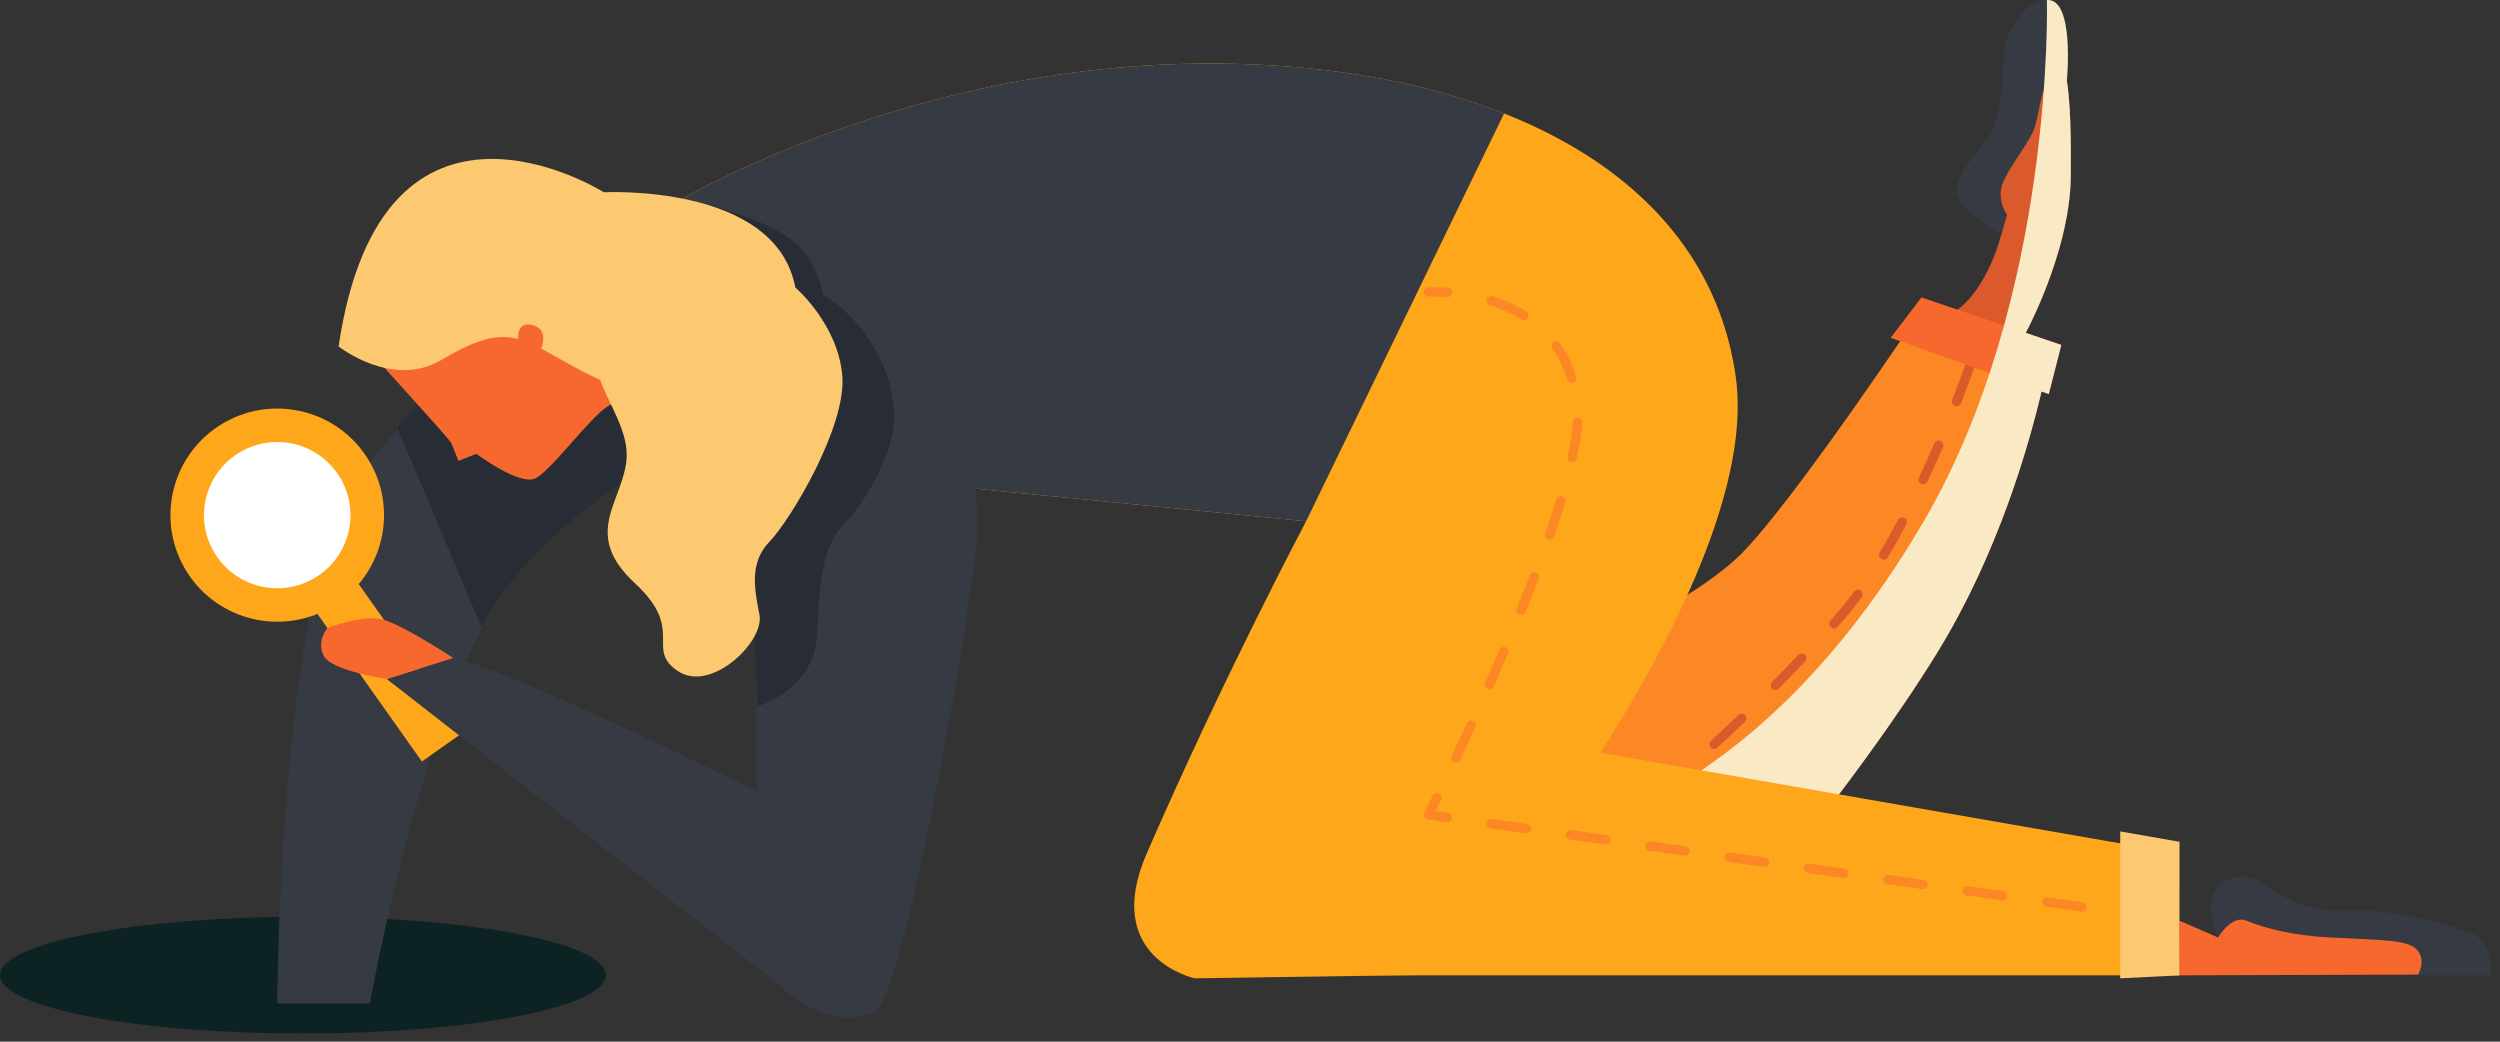 <?xml version="1.0" encoding="UTF-8" standalone="no"?>
<svg viewBox="0 0 264 110" version="1.1" xmlns="http://www.w3.org/2000/svg" xmlns:xlink="http://www.w3.org/1999/xlink">
    <rect x="0" y="0" width="264" height="110" fill="#333333" stroke="none"/>
    <!-- Generator: Sketch 44.1 (41455) - http://www.bohemiancoding.com/sketch -->
    <title>illustration_orange_search</title>
    <desc>Created with Sketch.</desc>
    <defs></defs>
    <g id="Page-1" stroke="none" stroke-width="1" fill="none" fill-rule="evenodd">
        <g id="illustration_orange_search">
            <path d="M63.969,102.974 C63.969,106.379 49.649,109.139 31.984,109.139 C14.32,109.139 0,106.379 0,102.974 C0,99.569 14.32,96.808 31.984,96.808 C49.649,96.808 63.969,99.569 63.969,102.974" id="Fill-1" fill="#0D2223"></path>
            <path d="M150.85,76.326 C150.85,76.326 176.424,65.935 183.836,58.527 C189.435,52.932 202.84,32.799 202.84,32.799 L216.352,37.68 C216.352,37.68 213.559,54.311 204.59,68.884 C195.621,83.457 181.321,99.849 181.321,99.849 L150.85,76.326 Z" id="Fill-4" fill="#FB8825"></path>
            <path d="M213.646,35.675 C213.646,35.675 218.593,26.784 218.672,18.661 C218.751,10.538 218.425,4.864 216.159,4.864 C213.893,4.864 213.646,8.802 213.646,8.802 C213.646,8.802 213.964,14.259 212.308,16.801 C210.652,19.344 208.615,19.344 208.36,21.123 C208.106,22.902 211.417,24.427 211.417,24.427 C211.417,24.427 210.069,30.546 206.285,33.016 C202.502,35.485 213.646,35.675 213.646,35.675" id="Fill-6" fill="#DB5A2C"></path>
            <path d="M216.48,7.918 C217.732,5.619 218.26,8.491 218.26,8.491 C218.26,8.491 219.111,-0.212 216.154,0.004 C213.197,0.22 211.588,4.103 211.588,6.118 C211.588,8.134 211.159,12.913 209.91,14.64 C208.66,16.368 206.815,18.041 206.599,19.962 C206.383,21.883 211.322,24.809 211.322,24.809 L211.943,22.682 C211.943,22.682 210.685,21.019 211.599,19.076 C212.513,17.132 214.433,14.858 214.893,13.363 C215.341,11.906 215.452,9.806 216.48,7.918" id="Fill-8" fill="#363A43"></path>
            <path d="M206.617,42.893 C206.557,42.893 206.496,42.882 206.436,42.859 C206.18,42.759 206.052,42.47 206.152,42.214 C207.03,39.964 207.534,38.499 207.539,38.484 C207.628,38.224 207.912,38.087 208.173,38.174 C208.433,38.263 208.572,38.547 208.483,38.807 C208.477,38.821 207.968,40.304 207.082,42.575 C207.006,42.772 206.817,42.893 206.617,42.893 M203.088,51.15 C203.018,51.15 202.946,51.135 202.878,51.103 C202.628,50.987 202.521,50.69 202.637,50.441 C203.223,49.188 203.768,47.967 204.265,46.814 C204.374,46.561 204.669,46.447 204.921,46.554 C205.174,46.663 205.29,46.955 205.182,47.208 C204.681,48.37 204.132,49.6 203.541,50.863 C203.457,51.044 203.277,51.15 203.088,51.15 M198.927,59.101 C198.84,59.101 198.753,59.079 198.673,59.032 C198.435,58.892 198.357,58.586 198.498,58.35 C199.139,57.27 199.789,56.106 200.431,54.888 C200.56,54.645 200.862,54.551 201.105,54.679 C201.349,54.807 201.443,55.109 201.314,55.352 C200.664,56.584 200.006,57.764 199.356,58.857 C199.263,59.014 199.097,59.101 198.927,59.101 M193.663,66.356 C193.543,66.356 193.424,66.313 193.329,66.227 C193.124,66.043 193.108,65.728 193.292,65.524 L193.802,64.957 C194.453,64.229 195.122,63.396 195.792,62.481 C195.954,62.259 196.265,62.21 196.489,62.372 C196.711,62.534 196.76,62.846 196.597,63.068 C195.909,64.01 195.219,64.868 194.547,65.62 L194.033,66.191 C193.935,66.3 193.799,66.356 193.663,66.356 M187.477,72.859 C187.35,72.859 187.222,72.811 187.125,72.715 C186.929,72.521 186.928,72.206 187.122,72.01 C188.024,71.104 188.957,70.152 189.904,69.163 C190.095,68.966 190.41,68.957 190.61,69.147 C190.809,69.338 190.816,69.653 190.625,69.852 C189.675,70.844 188.737,71.802 187.831,72.713 C187.733,72.81 187.605,72.859 187.477,72.859 M181.015,79.095 C180.881,79.095 180.747,79.041 180.649,78.936 C180.461,78.734 180.473,78.419 180.675,78.232 C181.502,77.464 182.484,76.542 183.571,75.497 C183.77,75.306 184.085,75.312 184.277,75.511 C184.468,75.709 184.462,76.024 184.263,76.215 C183.17,77.264 182.185,78.19 181.354,78.961 C181.258,79.05 181.136,79.095 181.015,79.095" id="Fill-10" fill="#DB5A2C"></path>
            <polygon id="Fill-12" fill="#F7682F" points="202.902 31.406 217.672 36.427 216.352 41.611 199.656 35.674"></polygon>
            <path d="M216.153,0.004 C219.111,-0.212 218.261,8.491 218.261,8.491 C218.261,8.491 218.253,8.454 218.241,8.4 C218.64,10.847 218.713,14.413 218.672,18.661 C218.604,25.636 214.955,33.161 213.923,35.153 L217.671,36.427 L216.352,41.611 L215.584,41.337 C214.244,47.042 210.99,58.485 204.59,68.884 C195.62,83.457 181.321,99.849 181.321,99.849 L165.616,87.725 C165.616,87.725 185.77,84.717 203.148,55.05 C216.998,31.406 216.153,0.004 216.153,0.004" id="Fill-14" fill="#F9E9C5"></path>
            <path d="M69.865,22.256 C69.865,22.256 42.033,40.202 35.755,54.399 C29.477,68.597 29.277,105.962 29.277,105.962 L39.058,105.962 C39.058,105.962 43.911,78.595 51.742,64.723 C59.573,50.85 83.985,41.611 83.985,41.611 L69.865,22.256 Z" id="Fill-16" fill="#363A43"></path>
            <path d="M50.881,66.324 C50.881,66.324 54.357,57.477 68.978,49.035 C74.41,45.898 58.776,30.163 58.776,30.163 C58.776,30.163 48.596,37.629 41.957,45.166 L50.881,66.324 Z" id="Fill-18" fill="#282C35"></path>
            <path d="M230.159,102.996 L230.013,90.127 L150.85,76.326 C150.85,76.326 200.639,32.553 153.132,32.798 L129.222,102.996 L230.159,102.996" id="Fill-20" fill="#FFA71A"></path>
            <path d="M230.144,97.218 L234.236,99.003 C234.236,99.003 233.589,93.19 236.177,93.776 C238.765,94.361 243.295,97.77 247.825,98.296 C252.355,98.82 259.828,97.728 260.151,100.327 C260.272,101.296 259.716,102.905 259.716,102.905 L230.144,102.996 L230.144,97.218 Z" id="Fill-22" fill="#F7682F"></path>
            <path d="M38.487,47.906 C34.894,42.829 27.857,41.62 22.771,45.207 C17.684,48.793 16.473,55.816 20.066,60.893 C23.659,65.97 30.696,67.178 35.783,63.592 C40.87,60.006 42.08,52.983 38.487,47.906" id="Fill-24" fill="#FFA71A"></path>
            <path d="M35.594,49.946 C33.129,46.463 28.303,45.635 24.814,48.094 C21.325,50.554 20.495,55.371 22.959,58.853 C25.424,62.335 30.25,63.165 33.739,60.704 C37.228,58.245 38.058,53.428 35.594,49.946" id="Fill-26" fill="#FFFFFF"></path>
            <polygon id="Fill-28" fill="#FFA71A" points="48.946 77.315 44.55 80.414 32.721 63.7 37.117 60.601"></polygon>
            <path d="M69.865,22.256 C69.865,22.256 98.977,3.87 136.755,7.083 C161.035,9.148 180.497,19.83 183.297,39.795 C186.097,59.759 159.277,93.331 159.277,93.331 L200.621,93.331 L204.438,102.14 L126.16,103.313 C126.16,103.313 116.287,101.18 121.09,90.136 C129.222,71.438 137.923,55.05 137.923,55.05 L77.701,49.114 L69.865,22.256 Z" id="Fill-30" fill="#FFA71A"></path>
            <path d="M158.832,11.982 C152.285,9.391 144.783,7.765 136.755,7.083 C98.977,3.87 69.865,22.256 69.865,22.256 L77.701,49.114 L137.923,55.05 L158.832,11.982 Z" id="Fill-32" fill="#363A43"></path>
            <path d="M84.179,35.675 C98.527,33.72 104.357,47.498 103.055,58.28 C101.754,69.06 95.311,105.622 92.279,106.865 C85.96,109.455 80.415,101.98 80.415,101.98 C80.415,101.98 79.211,74.165 80.305,58.991 C81.4,43.818 75.387,36.872 84.179,35.675" id="Fill-34" fill="#363A43"></path>
            <path d="M79.991,74.595 C79.991,74.595 85.863,72.811 86.258,67.32 C86.571,62.969 86.457,58.034 89.079,55.395 C91.702,52.757 94.404,47.503 94.408,44.14 C94.416,38.023 90.313,33.207 86.884,31.024 C86.884,31.024 86.386,27.711 83.985,25.64 C81.221,23.258 74.835,21.667 74.835,21.667 L79.306,57.14 L79.991,74.595 Z" id="Fill-36" fill="#282C35"></path>
            <path d="M87.101,87.074 C87.101,87.074 54.116,70.591 47.859,69.488 L40.836,71.7 L84.843,105.962 L87.101,87.074 Z" id="Fill-38" fill="#363A43"></path>
            <path d="M47.859,69.488 C47.859,69.488 42.936,66.22 40.554,65.457 C38.467,64.788 34.578,66.324 34.578,66.324 C34.578,66.324 33.385,67.682 34.19,69.263 C34.995,70.845 40.836,71.7 40.836,71.7" id="Fill-40" fill="#F7682F"></path>
            <path d="M152.841,31.383 C152.828,31.383 152.816,31.383 152.803,31.381 C152.148,31.333 151.494,31.314 150.855,31.32 C150.537,31.301 150.353,31.103 150.349,30.828 C150.346,30.554 150.566,30.328 150.842,30.324 C151.509,30.316 152.194,30.338 152.877,30.389 C153.152,30.409 153.358,30.648 153.338,30.922 C153.318,31.184 153.1,31.383 152.841,31.383" id="Fill-42" fill="#FB8825"></path>
            <path d="M160.917,33.804 C160.827,33.804 160.735,33.78 160.653,33.728 C159.67,33.115 158.552,32.609 157.329,32.224 C157.067,32.141 156.92,31.862 157.003,31.599 C157.086,31.337 157.368,31.194 157.629,31.274 C158.932,31.684 160.127,32.226 161.182,32.884 C161.415,33.03 161.486,33.337 161.34,33.57 C161.246,33.722 161.083,33.804 160.917,33.804 M165.958,40.415 C165.744,40.415 165.546,40.277 165.48,40.062 C165.115,38.865 164.591,37.77 163.923,36.809 C163.765,36.583 163.822,36.273 164.048,36.116 C164.275,35.959 164.585,36.016 164.742,36.241 C165.47,37.288 166.04,38.475 166.435,39.772 C166.515,40.035 166.367,40.313 166.103,40.394 C166.055,40.408 166.005,40.415 165.958,40.415 M166.033,48.809 C165.998,48.809 165.963,48.806 165.927,48.798 C165.658,48.74 165.487,48.475 165.545,48.206 C165.85,46.794 166.032,45.563 166.085,44.547 C166.099,44.272 166.329,44.062 166.608,44.075 C166.884,44.09 167.095,44.324 167.081,44.599 C167.025,45.668 166.837,46.952 166.52,48.416 C166.47,48.649 166.263,48.809 166.033,48.809 M163.642,56.973 C163.588,56.973 163.533,56.964 163.479,56.946 C163.218,56.856 163.08,56.572 163.17,56.312 C163.608,55.052 164.001,53.849 164.342,52.735 C164.422,52.472 164.699,52.325 164.965,52.404 C165.229,52.484 165.377,52.763 165.296,53.026 C164.952,54.151 164.554,55.367 164.113,56.638 C164.042,56.844 163.848,56.973 163.642,56.973 M160.625,64.932 C160.562,64.932 160.499,64.921 160.437,64.896 C160.182,64.793 160.059,64.502 160.162,64.247 C160.637,63.078 161.102,61.903 161.549,60.737 C161.647,60.48 161.938,60.353 162.193,60.45 C162.45,60.548 162.579,60.836 162.48,61.093 C162.031,62.265 161.564,63.445 161.087,64.621 C161.009,64.815 160.821,64.932 160.625,64.932 M157.296,72.766 C157.228,72.766 157.16,72.752 157.095,72.724 C156.842,72.613 156.728,72.319 156.84,72.067 C157.336,70.942 157.842,69.784 158.346,68.603 C158.455,68.35 158.749,68.233 159.001,68.341 C159.254,68.449 159.372,68.741 159.264,68.994 C158.758,70.179 158.251,71.341 157.753,72.469 C157.67,72.655 157.487,72.766 157.296,72.766 M153.759,80.512 C153.687,80.512 153.615,80.497 153.547,80.465 C153.298,80.347 153.191,80.051 153.307,79.802 C153.8,78.756 154.336,77.605 154.9,76.374 C155.015,76.125 155.311,76.014 155.561,76.128 C155.812,76.243 155.922,76.538 155.807,76.788 C155.242,78.022 154.704,79.177 154.211,80.225 C154.125,80.406 153.946,80.512 153.759,80.512" id="Fill-44" fill="#FB8825"></path>
            <path d="M152.826,86.82 C152.804,86.82 152.78,86.819 152.757,86.815 L150.78,86.536 C150.621,86.514 150.483,86.417 150.408,86.275 C150.333,86.133 150.332,85.964 150.404,85.821 C150.404,85.819 150.726,85.175 151.28,84.04 C151.4,83.793 151.7,83.69 151.946,83.81 C152.194,83.93 152.298,84.228 152.177,84.475 C151.942,84.958 151.748,85.352 151.603,85.647 L152.896,85.829 C153.168,85.867 153.359,86.119 153.32,86.392 C153.285,86.641 153.071,86.82 152.826,86.82" id="Fill-46" fill="#FB8825"></path>
            <path d="M161.204,88.001 C161.181,88.001 161.157,87.999 161.134,87.996 L157.411,87.471 C157.138,87.433 156.948,87.181 156.986,86.909 C157.024,86.636 157.278,86.447 157.55,86.485 L161.273,87.01 C161.546,87.048 161.736,87.3 161.698,87.573 C161.663,87.821 161.449,88.001 161.204,88.001 M169.581,89.181 C169.558,89.181 169.534,89.18 169.511,89.176 L165.788,88.652 C165.515,88.614 165.325,88.362 165.364,88.089 C165.402,87.817 165.656,87.628 165.927,87.666 L169.651,88.19 C169.923,88.228 170.113,88.48 170.075,88.753 C170.04,89.001 169.826,89.181 169.581,89.181 M177.959,90.362 C177.936,90.362 177.912,90.36 177.889,90.357 L174.165,89.832 C173.893,89.794 173.702,89.542 173.741,89.269 C173.779,88.997 174.034,88.804 174.305,88.846 L178.028,89.371 C178.301,89.409 178.491,89.661 178.452,89.933 C178.418,90.182 178.203,90.362 177.959,90.362 M186.337,91.543 C186.314,91.543 186.29,91.541 186.266,91.538 L182.543,91.013 C182.27,90.975 182.08,90.723 182.119,90.45 C182.157,90.178 182.412,89.986 182.682,90.027 L186.406,90.552 C186.679,90.59 186.869,90.842 186.83,91.114 C186.795,91.363 186.581,91.543 186.337,91.543 M194.714,92.723 C194.691,92.723 194.667,92.721 194.644,92.718 L190.921,92.193 C190.648,92.155 190.458,91.903 190.496,91.631 C190.535,91.358 190.79,91.167 191.06,91.207 L194.783,91.732 C195.056,91.77 195.246,92.022 195.207,92.294 C195.172,92.543 194.958,92.723 194.714,92.723 M203.092,93.904 C203.068,93.904 203.045,93.902 203.021,93.899 L199.298,93.374 C199.025,93.336 198.835,93.084 198.874,92.811 C198.912,92.54 199.162,92.348 199.438,92.388 L203.161,92.912 C203.433,92.951 203.624,93.203 203.585,93.475 C203.55,93.724 203.336,93.904 203.092,93.904 M211.469,95.084 C211.446,95.084 211.423,95.083 211.399,95.079 L207.676,94.554 C207.403,94.516 207.213,94.264 207.251,93.991 C207.29,93.719 207.54,93.53 207.815,93.568 L211.538,94.093 C211.811,94.131 212.001,94.383 211.963,94.655 C211.927,94.904 211.714,95.084 211.469,95.084 M219.847,96.264 C219.824,96.264 219.8,96.263 219.777,96.26 L216.053,95.735 C215.78,95.697 215.59,95.445 215.629,95.172 C215.667,94.9 215.917,94.711 216.193,94.749 L219.916,95.274 C220.189,95.312 220.379,95.564 220.341,95.836 C220.305,96.085 220.092,96.264 219.847,96.264" id="Fill-48" fill="#FB8825"></path>
            <path d="M226.477,97.199 C226.454,97.199 226.43,97.198 226.406,97.194 L224.43,96.916 C224.158,96.877 223.968,96.625 224.006,96.353 C224.044,96.081 224.295,95.887 224.57,95.929 L226.546,96.208 C226.819,96.246 227.009,96.498 226.97,96.771 C226.935,97.02 226.721,97.199 226.477,97.199" id="Fill-50" fill="#FB8825"></path>
            <polygon id="Fill-52" fill="#FCC870" points="230.159 88.893 223.898 87.798 223.898 103.313 230.144 102.996"></polygon>
            <path d="M234.236,99.003 C234.236,99.003 235.649,96.571 237.207,97.218 C239.413,98.133 242.44,98.795 245.812,98.982 C251.566,99.301 254.336,99.194 255.295,100.364 C256.254,101.534 255.295,102.996 255.295,102.996 L262.996,102.996 C262.996,102.996 263.422,99.237 260.545,98.365 C257.668,97.493 252.942,95.892 246.587,96.119 C241.79,96.289 238.91,92.559 237.099,92.559 C233.048,92.559 232.88,96.108 234.236,99.003" id="Fill-54" fill="#363A43"></path>
            <path d="M79.306,32.797 L76.037,35.157 C76.037,35.157 55.929,0.949 38.379,28.782 C38.379,28.782 35.827,33.338 37.694,35.565 C39.562,37.791 47.48,46.323 47.682,46.836 C47.885,47.348 48.407,48.67 48.407,48.67 L50.3,47.926 C50.3,47.926 54.856,51.327 56.526,50.517 C58.196,49.708 62.195,44.211 64.1,42.956 C68.529,40.042 82.581,45.378 82.581,45.378 L79.306,32.797 Z" id="Fill-57" fill="#F7682F"></path>
            <path d="M83.985,30.356 C81.919,19.327 63.765,20.305 63.765,20.305 C63.765,20.305 40.356,5.507 35.755,36.582 C35.755,36.582 41.437,41.094 46.631,37.998 C51.826,34.902 53.881,35.209 56.7,36.585 C59.52,37.961 65.023,41.887 69.964,41.67 L83.985,30.356 Z" id="Fill-59" fill="#FCC870"></path>
            <path d="M54.727,36.015 C54.727,36.015 54.393,33.803 56.286,34.342 C58.18,34.88 57.011,37.092 57.011,37.092 L54.727,36.015 Z" id="Fill-61" fill="#F7682F"></path>
            <path d="M67.693,23.258 C66.307,26.067 62.357,31.549 62.561,36.48 C62.764,41.413 66.807,44.809 66.094,49.083 C65.38,53.358 61.645,56.586 67.044,61.586 C72.444,66.586 68.059,68.469 71.568,70.853 C75.078,73.238 80.74,67.74 80.2,64.931 C79.658,62.122 79.119,59.414 81.277,57.181 C83.435,54.948 89.445,45.017 88.942,39.592 C88.438,34.166 83.985,30.356 83.985,30.356 L67.693,23.258 Z" id="Fill-63" fill="#FCC870"></path>
        </g>
    </g>
</svg>
